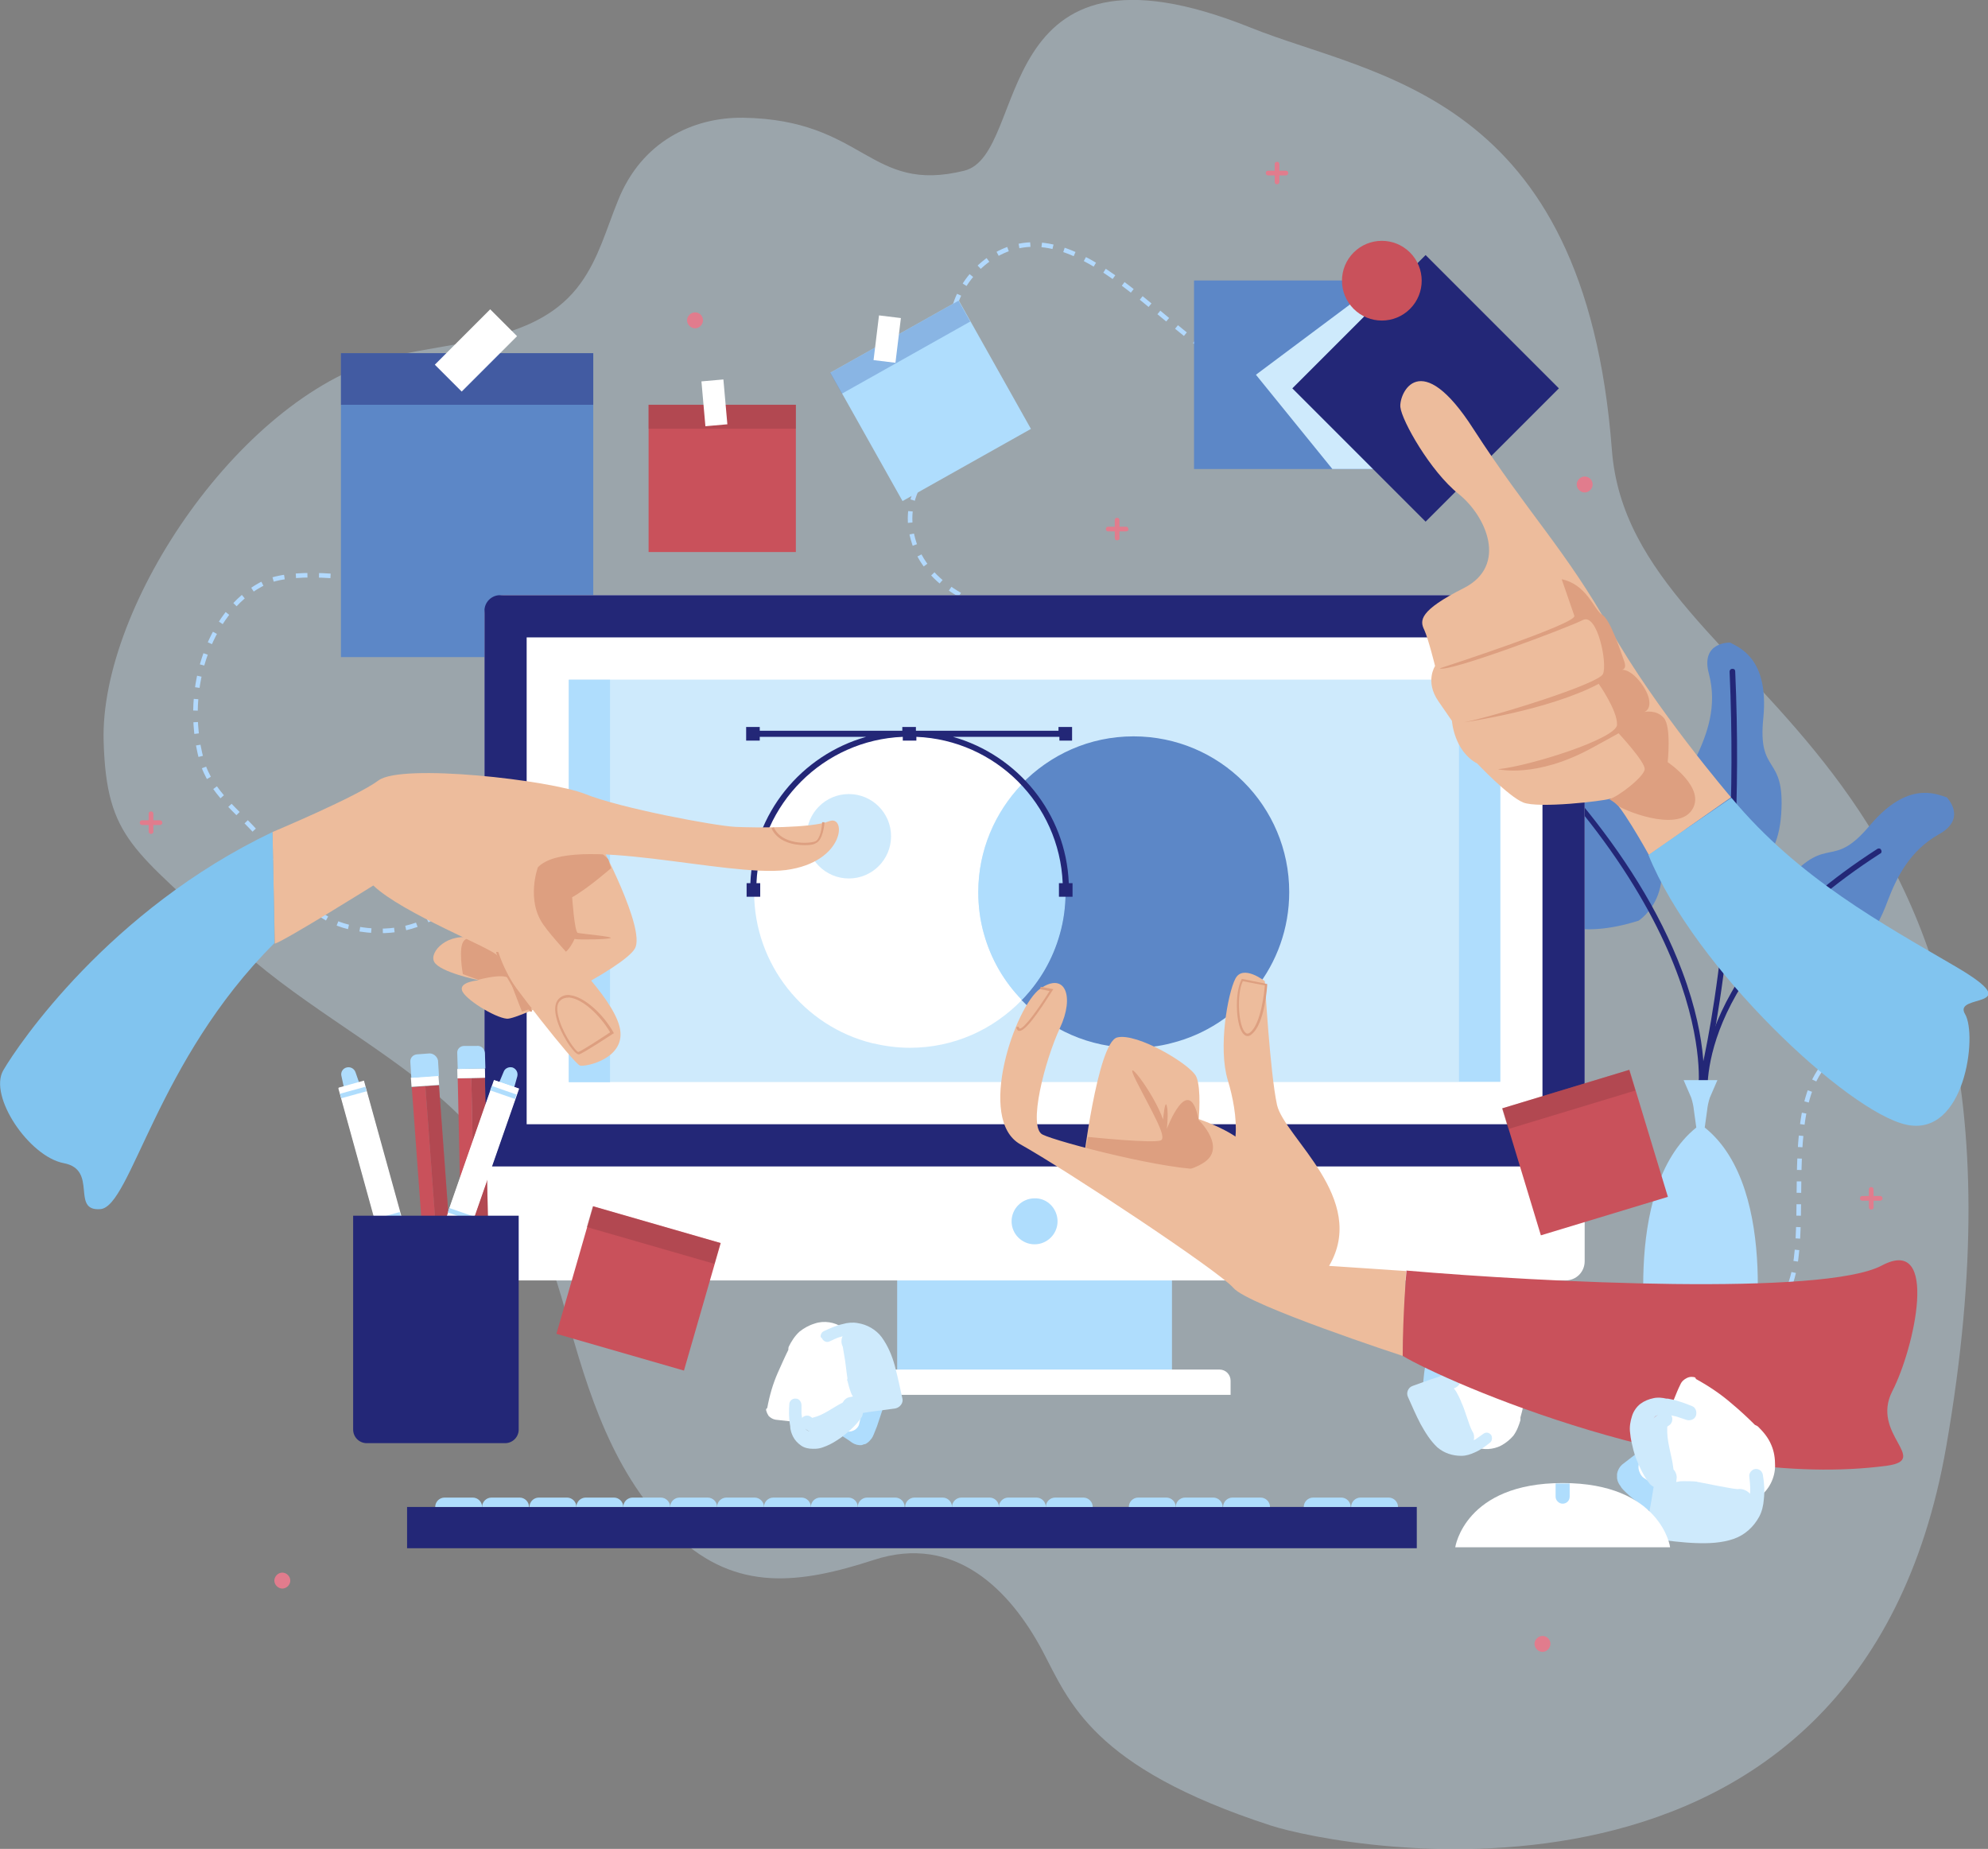 <?xml version="1.0" encoding="utf-8"?>
<!-- Generator: Adobe Illustrator 23.0.0, SVG Export Plug-In . SVG Version: 6.00 Build 0)  -->
<svg version="1.1" xmlns="http://www.w3.org/2000/svg" xmlns:xlink="http://www.w3.org/1999/xlink" x="0px" y="0px"
	 viewBox="0 0 423.9 394.2" style="enable-background:new 0 0 423.9 394.2;" xml:space="preserve">
<rect x="0" y="0" width="423.9" height="394.2" fill="#808080" stroke="none"/>
<style type="text/css">
	.st0{display:none;}
	.st1{display:inline;fill:#FFFFFF;}
	.st2{opacity:0.35;}
	.st3{fill:#CEEAFC;}
	.st4{fill:none;stroke:#B2D9FD;stroke-width:0.974;stroke-miterlimit:10;}
	.st5{fill:none;stroke:#B2D9FD;stroke-width:0.974;stroke-miterlimit:10;stroke-dasharray:2.464,2.464;}
	.st6{fill:none;stroke:#B2D9FD;stroke-width:0.974;stroke-miterlimit:10;stroke-dasharray:2.436;}
	.st7{fill:#E17C8D;}
	.st8{fill:#C9515B;}
	.st9{opacity:0.45;fill:#983F46;}
	.st10{fill:#5C87C7;}
	.st11{opacity:0.45;fill:#232777;}
	.st12{fill:#FFFFFF;}
	.st13{fill:#AFDDFD;}
	.st14{opacity:0.45;fill:#5C87C7;}
	.st15{fill:#232777;}
	.st16{fill:#EDBC9C;}
	.st17{fill:#DD9F80;}
	.st18{fill-rule:evenodd;clip-rule:evenodd;fill:#81C4EF;}
	.st19{fill-rule:evenodd;clip-rule:evenodd;fill:#C9515B;}
</style>
<g id="BACKGROUND" class="st0">
	<rect x="-32.3" y="-43.1" class="st1" width="500" height="500"/>
</g>
<g id="OBJECTS">
	<g>
		<g class="st2">
			<path class="st3" d="M205.6,36.4c-20.3,5-21.1-10.9-47.2-11.3c-10.7-0.1-21.6,5.1-26.6,17.6c-2.5,6.1-4.1,12.3-8,17.7
				C114.9,72.8,97.9,72.6,83.5,76c-31.7,7.5-62.3,53.1-61.4,82.1c0.6,21,6.7,23,26.8,42.1c13.7,13.1,30.6,21.6,44.8,33.7
				c15,12.9,22.2,28.5,27,46.1c4.6,16.6,10,34.7,23.6,47.5c12.8,12,26.3,10.2,42,5.1c17.4-5.7,29.2,6.6,36,19.4
				c5.7,10.8,10.5,24.8,48.6,37.2c15,4.9,125.4,26.4,144.1-80.8c26.6-153-67.2-158.4-71.3-212.5c-5.8-76.3-50.7-79.4-77-90
				C210.1-16.8,219.8,32.9,205.6,36.4z"/>
		</g>
		<g>
			<g>
				<path class="st4" d="M103.8,180.4c-0.1,0.4-0.2,0.8-0.3,1.2"/>
				<path class="st5" d="M102.7,183.9c-3.7,8.8-13.7,17.4-28.5,13.7c-10.7-2.7-13.4-12.9-19.1-19.6c-4.2-4.9-10.2-9-12.1-15.9
					c-4.3-15.9,2.3-32.8,13.7-38c6.3-2.8,21.7-1.2,29.6,1.7"/>
				<path class="st4" d="M87.5,126.3c0.4,0.2,0.8,0.3,1.1,0.5"/>
			</g>
		</g>
		<path class="st6" d="M218.6,130.7c-8.8-0.1-20.4-5.3-23.6-14.7c-3.6-10.7,4.1-16.2,5.8-20.2c4.1-9.9,4.1-15.3,2.4-25.6
			c-1.1-6.7,5.5-16.5,14.9-17.9c17.1-2.5,34.6,23.9,48.9,27.3c11.6,2.7,17.3,0.5,27.7,8.6"/>
		<path class="st7" d="M339.6,103.3c0,0.9-0.8,1.7-1.7,1.7c-0.9,0-1.7-0.8-1.7-1.7c0-0.9,0.8-1.7,1.7-1.7
			C338.8,101.6,339.6,102.3,339.6,103.3z"/>
		<path class="st7" d="M149.9,68.3c0,0.9-0.8,1.7-1.7,1.7c-0.9,0-1.7-0.8-1.7-1.7c0-0.9,0.8-1.7,1.7-1.7
			C149.2,66.6,149.9,67.4,149.9,68.3z"/>
		<path class="st7" d="M330.6,350.5c0,0.9-0.8,1.7-1.7,1.7c-0.9,0-1.7-0.8-1.7-1.7c0-0.9,0.8-1.7,1.7-1.7
			C329.8,348.8,330.6,349.5,330.6,350.5z"/>
		<path class="st7" d="M61.9,337c0,0.9-0.8,1.7-1.7,1.7c-0.9,0-1.7-0.8-1.7-1.7c0-0.9,0.8-1.7,1.7-1.7
			C61.1,335.3,61.9,336.1,61.9,337z"/>
		<g>
			<g>
				<path class="st7" d="M238.2,115.2c-0.3,0-0.5-0.2-0.5-0.5v-3.8c0-0.3,0.2-0.5,0.5-0.5c0.3,0,0.5,0.2,0.5,0.5v3.8
					C238.8,115,238.5,115.2,238.2,115.2z"/>
			</g>
			<g>
				<path class="st7" d="M240.1,113.3h-3.8c-0.3,0-0.5-0.2-0.5-0.5c0-0.3,0.2-0.5,0.5-0.5h3.8c0.3,0,0.5,0.2,0.5,0.5
					C240.7,113.1,240.4,113.3,240.1,113.3z"/>
			</g>
		</g>
		<g>
			<g>
				<path class="st7" d="M32.2,177.8c-0.3,0-0.5-0.2-0.5-0.5v-3.8c0-0.3,0.2-0.5,0.5-0.5c0.3,0,0.5,0.2,0.5,0.5v3.8
					C32.8,177.5,32.5,177.8,32.2,177.8z"/>
			</g>
			<g>
				<path class="st7" d="M34.1,175.9h-3.8c-0.3,0-0.5-0.2-0.5-0.5c0-0.3,0.2-0.5,0.5-0.5h3.8c0.3,0,0.5,0.2,0.5,0.5
					C34.7,175.6,34.4,175.9,34.1,175.9z"/>
			</g>
		</g>
		<g>
			<g>
				<path class="st7" d="M399,257.9c-0.3,0-0.5-0.2-0.5-0.5v-3.8c0-0.3,0.2-0.5,0.5-0.5c0.3,0,0.5,0.2,0.5,0.5v3.8
					C399.6,257.6,399.3,257.9,399,257.9z"/>
			</g>
			<g>
				<path class="st7" d="M400.9,256h-3.8c-0.3,0-0.5-0.2-0.5-0.5c0-0.3,0.2-0.5,0.5-0.5h3.8c0.3,0,0.5,0.2,0.5,0.5
					C401.5,255.7,401.2,256,400.9,256z"/>
			</g>
		</g>
		<g>
			<g>
				<path class="st7" d="M272.3,39.3c-0.3,0-0.5-0.2-0.5-0.5v-3.8c0-0.3,0.2-0.5,0.5-0.5c0.3,0,0.5,0.2,0.5,0.5v3.8
					C272.8,39,272.6,39.3,272.3,39.3z"/>
			</g>
			<g>
				<path class="st7" d="M274.2,37.4h-3.8c-0.3,0-0.5-0.2-0.5-0.5c0-0.3,0.2-0.5,0.5-0.5h3.8c0.3,0,0.5,0.2,0.5,0.5
					C274.7,37.1,274.5,37.4,274.2,37.4z"/>
			</g>
		</g>
		<path class="st6" d="M374.8,279.5c18.8-1.1-3.2-55,23.7-56.9"/>
		<g>
			<rect x="138.3" y="86.3" class="st8" width="31.4" height="31.4"/>
			<rect x="138.3" y="86.3" class="st9" width="31.4" height="5.1"/>
		</g>
		<g>
			<rect x="72.7" y="75.3" class="st10" width="53.8" height="64.8"/>
			<rect x="72.7" y="75.3" class="st11" width="53.8" height="11"/>
		</g>
		
			<rect x="97.4" y="66.4" transform="matrix(0.707 0.707 -0.707 0.707 82.608 -49.858)" class="st12" width="8.1" height="16.7"/>
		
			<rect x="150" y="81.1" transform="matrix(0.996 -8.814447e-02 8.814447e-02 0.996 -6.982 13.763)" class="st12" width="4.7" height="9.6"/>
		<g>
			
				<rect x="182.7" y="69.7" transform="matrix(0.872 -0.49 0.49 0.872 -16.408 108.197)" class="st13" width="31.4" height="31.4"/>
			
				<rect x="176.2" y="71.4" transform="matrix(0.872 -0.49 0.49 0.872 -11.625 103.573)" class="st14" width="31.4" height="5.1"/>
		</g>
		
			<rect x="186.8" y="67.4" transform="matrix(0.993 0.121 -0.121 0.993 10.092 -22.286)" class="st12" width="4.7" height="9.6"/>
		<g>
			<rect x="254.6" y="59.8" class="st10" width="40.2" height="40.2"/>
			<polygon class="st3" points="294.7,100 284.1,100 267.8,79.9 294.7,59.8 			"/>
			
				<rect x="283.9" y="62.7" transform="matrix(0.707 -0.707 0.707 0.707 30.516 239.19)" class="st15" width="40.2" height="40.2"/>
			
				<ellipse transform="matrix(0.707 -0.707 0.707 0.707 44.017 225.922)" class="st8" cx="294.7" cy="59.8" rx="8.5" ry="8.5"/>
		</g>
		<g>
			<path class="st10" d="M303.6,137.3c0,0-8,5.5,0.4,12.3c8.4,6.8,11.1,16.1,12.5,24.2c1.9,10.4,7.6,30.5,32.9,22.5
				c0,0,10.9-6.9,0.4-23.7c-10.5-16.8-13.5-5.4-23.2-21.9C316.9,134.1,307.1,136.9,303.6,137.3z"/>
			<path class="st15" d="M362.6,233.1C362.6,233.1,362.6,233.1,362.6,233.1c-0.4-0.1-0.6-0.3-0.5-0.6c0.1-0.4,5.1-38.2-52.8-87.7
				c-0.2-0.2-0.3-0.5-0.1-0.8c0.2-0.2,0.5-0.3,0.8-0.1c16.8,14.4,38.9,37,48.7,63.2c5.9,15.7,4.5,25.1,4.4,25.5
				C363.1,232.9,362.9,233.1,362.6,233.1z"/>
			<path class="st10" d="M415.1,170c0,0,4.5,4.5-1.7,7.9c-6.2,3.5-9,9.2-10.9,14.2c-2.4,6.5-8.4,18.9-23.8,10.8
				c0,0-6.3-5.7,2.5-15.4c8.7-9.7,9.4-1.9,17.5-11.5C406.8,166.4,412.8,169.3,415.1,170z"/>
			<path class="st15" d="M363.6,235.1c-0.3,0-0.5-0.2-0.6-0.5c0-0.3-3.8-27.2,37.3-53.6c0.3-0.2,0.7-0.1,0.8,0.2
				c0.2,0.3,0.1,0.7-0.2,0.8c-40.4,26-36.8,52.1-36.7,52.4C364.3,234.8,364,235.1,363.6,235.1C363.7,235.1,363.6,235.1,363.6,235.1z
				"/>
			<path class="st10" d="M368.9,137c0,0-6.4-0.2-4.5,6.7c1.8,6.9-0.4,12.8-2.7,17.7c-3,6.2-7.8,19.1,8.7,24.6c0,0,8.5,0.6,9.4-12.4
				s-5.1-8.1-3.8-20.6C377.2,140.4,370.9,138.1,368.9,137z"/>
			<path class="st15" d="M362.6,232.1c-0.1,0-0.1,0-0.2,0c-0.3-0.1-0.5-0.4-0.4-0.7c0.1-0.3,9.2-33.9,6.8-88.2
				c0-0.3,0.2-0.6,0.6-0.6c0.4,0,0.6,0.2,0.6,0.6c2.4,54.6-6.8,88.2-6.9,88.6C363.1,231.9,362.8,232.1,362.6,232.1z"/>
			<g>
				<path class="st13" d="M363.5,240.4l0.5-3.6c0.1-1,0.3-1.9,0.6-2.8l1.6-3.7h-3.6H359l1.6,3.7c0.3,0.9,0.5,1.8,0.6,2.8l0.5,3.6
					c-16.5,13.3-10.1,49.5-10.1,49.5c11.3,6.5,22,0,22,0S380,253.6,363.5,240.4z"/>
			</g>
		</g>
		<g>
			<g>
				<g>
					<rect x="86.8" y="321.3" class="st15" width="215.3" height="8.8"/>
					<g>
						<path class="st13" d="M102.8,321.3h-10l0,0c0-1.1,0.9-2,2-2h6C101.9,319.3,102.8,320.2,102.8,321.3L102.8,321.3z"/>
						<path class="st13" d="M112.8,321.3h-10l0,0c0-1.1,0.9-2,2-2h6C111.9,319.3,112.8,320.2,112.8,321.3L112.8,321.3z"/>
						<path class="st13" d="M122.9,321.3h-10l0,0c0-1.1,0.9-2,2-2h6C122,319.3,122.9,320.2,122.9,321.3L122.9,321.3z"/>
						<path class="st13" d="M132.9,321.3h-10l0,0c0-1.1,0.9-2,2-2h6C132,319.3,132.9,320.2,132.9,321.3L132.9,321.3z"/>
						<path class="st13" d="M142.9,321.3h-10l0,0c0-1.1,0.9-2,2-2h6C142,319.3,142.9,320.2,142.9,321.3L142.9,321.3z"/>
						<path class="st13" d="M152.9,321.3h-10l0,0c0-1.1,0.9-2,2-2h6C152,319.3,152.9,320.2,152.9,321.3L152.9,321.3z"/>
						<path class="st13" d="M162.9,321.3h-10l0,0c0-1.1,0.9-2,2-2h6C162,319.3,162.9,320.2,162.9,321.3L162.9,321.3z"/>
						<path class="st13" d="M172.9,321.3h-10l0,0c0-1.1,0.9-2,2-2h6C172,319.3,172.9,320.2,172.9,321.3L172.9,321.3z"/>
						<path class="st13" d="M182.9,321.3h-10l0,0c0-1.1,0.9-2,2-2h6C182,319.3,182.9,320.2,182.9,321.3L182.9,321.3z"/>
						<path class="st13" d="M192.9,321.3h-10l0,0c0-1.1,0.9-2,2-2h6C192,319.3,192.9,320.2,192.9,321.3L192.9,321.3z"/>
						<path class="st13" d="M203,321.3h-10l0,0c0-1.1,0.9-2,2-2h6C202.1,319.3,203,320.2,203,321.3L203,321.3z"/>
						<path class="st13" d="M213,321.3h-10l0,0c0-1.1,0.9-2,2-2h6C212.1,319.3,213,320.2,213,321.3L213,321.3z"/>
						<path class="st13" d="M223,321.3h-10l0,0c0-1.1,0.9-2,2-2h6C222.1,319.3,223,320.2,223,321.3L223,321.3z"/>
						<path class="st13" d="M233,321.3h-10l0,0c0-1.1,0.9-2,2-2h6C232.1,319.3,233,320.2,233,321.3L233,321.3z"/>
						<path class="st13" d="M250.7,321.3h-10l0,0c0-1.1,0.9-2,2-2h6C249.8,319.3,250.7,320.2,250.7,321.3L250.7,321.3z"/>
						<path class="st13" d="M260.7,321.3h-10l0,0c0-1.1,0.9-2,2-2h6C259.8,319.3,260.7,320.2,260.7,321.3L260.7,321.3z"/>
						<path class="st13" d="M270.8,321.3h-10l0,0c0-1.1,0.9-2,2-2h6C269.9,319.3,270.8,320.2,270.8,321.3L270.8,321.3z"/>
						<path class="st13" d="M288,321.3h-10l0,0c0-1.1,0.9-2,2-2h6C287.1,319.3,288,320.2,288,321.3L288,321.3z"/>
						<path class="st13" d="M298.1,321.3h-10l0,0c0-1.1,0.9-2,2-2h6C297.2,319.3,298.1,320.2,298.1,321.3L298.1,321.3z"/>
					</g>
				</g>
			</g>
		</g>
		<g>
			<rect x="191.3" y="248.6" class="st13" width="58.6" height="48.6"/>
			<path class="st12" d="M262.4,297.4h-83.6v-3c0-1.4,1.1-2.4,2.4-2.4H260c1.4,0,2.4,1.1,2.4,2.4V297.4z"/>
			<path class="st12" d="M107.4,273h226.4c2.3,0,4.1-1.8,4.1-4.1V131c0-2.3-1.8-4.1-4.1-4.1H107.4c-2.3,0-4.1,1.8-4.1,4.1v137.9
				C103.3,271.1,105.1,273,107.4,273z"/>
			<path class="st15" d="M334.6,126.9H106.6c-1.8,0-3.3,1.5-3.3,3.3v118.5h234.6V130.1C337.9,128.3,336.4,126.9,334.6,126.9z"/>
			<rect x="112.3" y="135.9" class="st12" width="216.6" height="103.8"/>
			<rect x="121.3" y="144.9" class="st3" width="198.6" height="85.8"/>
			<path class="st13" d="M225.5,260.4c0,2.7-2.2,4.9-4.9,4.9c-2.7,0-4.9-2.2-4.9-4.9s2.2-4.9,4.9-4.9
				C223.3,255.4,225.5,257.7,225.5,260.4z"/>
			<rect x="311.1" y="144.8" class="st13" width="8.8" height="85.8"/>
			
				<rect x="121.3" y="144.8" transform="matrix(-1 -1.224647e-16 1.224647e-16 -1 251.38 375.53)" class="st13" width="8.8" height="85.8"/>
		</g>
		<g>
			<path class="st12" d="M208.6,190.2c0-8.9,3.5-17,9.3-23c-6-6.3-14.5-10.2-23.9-10.2c-18.3,0-33.2,14.8-33.2,33.2
				c0,15.5,10.7,28.6,25.1,32.2c2.6,0.6,5.3,1,8.1,1c9.4,0,17.8-3.9,23.9-10.2c-3.8-3.9-6.6-8.7-8.1-14.1
				C209,196.3,208.6,193.3,208.6,190.2z"/>
			<path class="st10" d="M241.7,157c-9.4,0-17.8,3.9-23.9,10.2c5.7,6,9.3,14.1,9.3,23c0,3.1-0.4,6.1-1.2,8.9
				c-1.5,5.4-4.3,10.2-8.1,14.1c6,6.3,14.5,10.2,23.9,10.2c2.8,0,5.5-0.3,8.1-1c14.4-3.6,25.1-16.6,25.1-32.2
				C274.9,171.9,260.1,157,241.7,157z"/>
			<path class="st13" d="M217.9,167.2c-5.7,6-9.3,14.1-9.3,23c0,3.1,0.4,6.1,1.2,8.9c1.5,5.4,4.3,10.2,8.1,14.1
				c3.8-3.9,6.6-8.7,8.1-14.1c0.8-2.8,1.2-5.8,1.2-8.9C227.1,181.3,223.6,173.2,217.9,167.2z"/>
		</g>
		<g>
			<path class="st15" d="M228.6,157.9v-2.9h-2.9v0.8h-30.4v-0.8h-2.9v0.8h-30.4v-0.8h-2.9v2.9h2.9v-0.8h22.7
				c-13.8,3.9-24.1,16.3-24.7,31.2h-0.8v2.9h2.9v-2.9h-0.8c0.7-16.9,14.3-30.5,31.2-31.2v0.8h2.9v-0.8c16.9,0.7,30.5,14.3,31.2,31.2
				h-0.8v2.9h2.9v-2.9h-0.8c-0.6-14.9-10.9-27.3-24.7-31.2h22.7v0.8H228.6z"/>
		</g>
		<circle class="st3" cx="181" cy="178.3" r="9"/>
		<g>
			<path class="st13" d="M319.6,292.1c-1.9-0.8-3.8-1.7-5.6-2.5c-0.9-0.4-1.9-0.8-2.8-1.2c-1-0.4-2.1-0.8-3.1-1.3
				c-0.6-0.3-1.3-0.3-2,0c-0.2,0.1-0.4,0.2-0.6,0.3c-0.4,0.3-0.6,0.6-0.8,1c-0.2,0.4-0.4,0.9-0.5,1.4c-0.1,0.5-0.2,1-0.3,1.5
				c-0.2,1-0.3,2.1-0.4,3.1c-0.1,1.1-0.1,2.1-0.1,3.2c0,1.1,0.3,2.3,1.2,2.9c0.7,0.4,1.4,0.7,2.2,0.6c0.3-0.1,0.5-0.1,0.8-0.2
				c0.5-0.2,0.9-0.5,1.3-1c0,0,0,0,0,0c0.3-0.4,0.5-0.9,0.6-1.4c0.1-0.4,0-0.7,0-1.1c0-0.1,0-0.2,0-0.3c0-0.5,0-0.9,0-1.3
				c0-1.1,0-2.1,0-3.2c0-0.2,0-0.4,0-0.6c0.6,0.1,1.3,0.2,1.9,0.4c2.4,0.7,4.6,1.8,6.9,2.7c0.8,0.3,1.7,0,2.1-0.8
				c0.2-0.4,0.2-0.8,0-1.2C320.3,292.6,320,292.3,319.6,292.1L319.6,292.1L319.6,292.1z"/>
			<path class="st12" d="M325.8,289.9c-0.1-0.3-0.4-0.6-0.7-0.9c-0.4-0.3-0.9-0.5-1.4-0.4c-0.8,0.1-1.6,0.2-2.4,0.2
				c-0.9,0.1-1.9,0.2-2.8,0.3c-1.8,0.2-3.4,0.2-4.9,0.2c-1.3,0-2.3-0.1-3.3-0.3c-0.6-0.1-1.2,0.1-1.7,0.4c-0.4,0.3-0.8,0.9-0.9,1.4
				c0,0.7,0,1.3-0.1,2l0,0.7c-0.1,2.5-0.2,5-0.8,7.4c-0.1,0.4,0,0.8,0.1,1.2c0.1,0.2,0.2,0.4,0.3,0.6c0.5,0.7,1.3,1,2.2,1
				c0.6,0,1.3-0.1,2.1-0.3c-0.1,0.5,0,1,0.1,1.4c0.1,0.4,0.2,0.7,0.3,1c0.1,0.3,0.3,0.6,0.5,0.9c0.6,0.9,1.5,1.5,2.2,1.8
				c1.6,0.7,3.8,0.6,5.5-0.3c1.1-0.6,1.9-1.3,2.6-2.1c0.8-1.1,1.2-2.3,1.5-3.3c0-0.2,0-0.4,0-0.6c0.4-1.4,0.8-3.1,1.1-4.9
				c0.4-2.3,0.6-4.5,0.6-7C325.9,290.2,325.9,290.1,325.8,289.9L325.8,289.9L325.8,289.9z"/>
			<path class="st3" d="M317.9,305.9c-0.4-0.5-1.1-0.6-1.6-0.2c-0.6,0.4-1.1,0.8-1.7,1.2c-0.6,0.3-1.3,0.6-1.9,0.8
				c-0.4,0.1-0.8,0.1-1.3,0.2c-0.3,0-0.7-0.1-1-0.1c-0.3-0.1-0.6-0.2-0.8-0.4c-0.5-0.3-1-0.7-1.4-1.1c-0.7-0.8-1.3-1.6-1.9-2.5
				c-1-1.7-1.7-3.6-2.3-5.4c0.1,0,0.1,0,0.2-0.1c0.7-0.2,1.3-0.5,2-0.7c1.4-0.5,2.8-1.1,4.1-1.7c0.4-0.2,0.8-0.5,0.9-0.9
				c0.2-0.4,0.2-0.9,0-1.3c-0.4-0.9-1.4-1.3-2.2-1c-1.3,0.5-2.6,1-3.9,1.4c-1.3,0.5-2.6,0.9-3.9,1.4c-0.9,0.3-1.4,1.4-1,2.3
				c0.9,2,1.7,3.9,2.7,5.8c1,1.8,2.1,3.6,3.6,5c1.4,1.2,3.2,1.8,5.1,1.8c1,0,1.9-0.3,2.8-0.7c1.2-0.5,2.3-1.3,3.3-2.1
				c0.4-0.3,0.5-0.8,0.4-1.3C318,306,318,306,317.9,305.9L317.9,305.9L317.9,305.9z M306.3,303.6c0,0-0.1-0.1-0.1-0.1
				C306.3,303.5,306.3,303.5,306.3,303.6L306.3,303.6L306.3,303.6z"/>
			<path class="st3" d="M311.5,298.7c-0.3-0.7-0.6-1.3-1-2c-0.3-0.5-0.8-1-1.3-1.4c-0.3-0.2-0.6-0.4-0.9-0.5c-0.7-0.2-1-0.3-1.7-0.2
				c-0.4,0-0.8,0.2-1.1,0.3c-0.4,0.1-0.7,0.3-1,0.6c-1.2,1-1.6,2.5-1.5,4c0.1,0.6,0.3,1.3,0.5,1.9c0.2,0.5,0.4,1,0.6,1.5
				c0.5,1.1,1.2,2.1,1.8,3.2c0.2,0.3,0.5,0.7,0.7,1c0.2,0.3,0.5,0.7,0.9,0.9c0.3,0.2,0.6,0.4,1,0.4c0.4,0.1,0.9,0,1.3-0.2
				c0.4,0.5,0.9,0.8,1.6,0.9c0.7,0.1,1.4-0.1,1.9-0.5c1-0.8,1.4-2.4,0.6-3.5c-0.4-0.8-0.7-1.7-1-2.6c-0.4-1.1-0.7-2.2-1.2-3.3
				C311.6,299,311.5,298.8,311.5,298.7L311.5,298.7L311.5,298.7z"/>
			<path class="st3" d="M319.7,286c-0.5-0.6-1.1-1.1-1.8-1.4c-0.7-0.3-1.6-0.4-2.3-0.2c-0.4,0.1-0.8,0.2-1.2,0.4
				c-0.5,0.2-0.9,0.5-1.3,0.7c-0.8,0.5-1.5,1.2-2.1,1.8c-0.7,0.7-1.3,1.4-1.8,2.1c-0.6,0.9-1.2,1.8-1.6,2.8
				c-0.3,0.6-0.1,1.4,0.5,1.8c0.7,0.5,1.7,0.4,2.2-0.3c1.2-1.4,2.2-3,3.5-4.3c0.6-0.6,1.2-1.1,1.9-1.5c0.3-0.1,0.6-0.3,0.9-0.4
				c0.2,0,0.4-0.1,0.6-0.1c0.1,0,0.1,0,0.2,0c0.1,0,0.1,0.1,0.2,0.1c0.1,0.1,0.2,0.2,0.3,0.3c0.2,0.2,0.4,0.5,0.5,0.7
				c0.3,0.6,0.5,1.3,0.7,1.9c0.1,0.5,0.2,1.1,0.3,1.6c0.1,0.7,0.7,1.1,1.3,1.1c0.6-0.1,1.2-0.7,1.1-1.3c-0.2-1.2-0.4-2.4-0.8-3.6
				c-0.1-0.2-0.1-0.4-0.2-0.6C320.5,287.2,320.1,286.5,319.7,286L319.7,286L319.7,286z"/>
			<path class="st3" d="M318.1,288.2c-0.5-0.2-1-0.4-1.5-0.6c-0.3-0.1-0.6-0.2-0.9-0.2c-0.2,0-0.4,0.1-0.6,0.1
				c-0.4,0.1-0.7,0.2-1.1,0.4c-0.1,0-0.2,0.1-0.3,0.2c0,0,0,0,0,0c0,0,0,0,0,0c-0.1,0.1-0.2,0.2-0.3,0.3c-0.1,0.1-0.1,0.2-0.2,0.3
				c-0.4,0.3-0.7,0.7-1.1,1c-0.8,0.8-1.5,1.6-2.2,2.4c0,0-0.1,0.1-0.1,0.1c-0.3,0.3-0.5,0.5-0.5,0.9c-0.1,0.4,0,0.8,0.3,1.1
				c0.5,0.6,1.4,0.7,2,0.3c1.5-1.2,2.8-2.7,4.5-3.7c0.3-0.1,0.5-0.3,0.8-0.4c0.1,0,0.2,0.1,0.3,0.1c0.6,0.3,1.4,0,1.7-0.7
				c0.1-0.3,0.1-0.7,0-1C318.7,288.6,318.4,288.3,318.1,288.2L318.1,288.2L318.1,288.2z M309.9,292.2c-0.1,0.1-0.1,0.1-0.2,0.2
				C309.8,292.3,309.8,292.3,309.9,292.2L309.9,292.2L309.9,292.2z"/>
		</g>
		<g>
			<g>
				<g>
					<g>
						<path class="st13" d="M77.5,233.5l-3.6,1l-1.1-5.1c-0.2-0.8,0.3-1.6,1.1-1.8l0,0c0.8-0.2,1.6,0.2,1.9,1L77.5,233.5z"/>
					</g>
					<path class="st15" d="M93.4,300.3c0.5,1.8,1.1,3.2,1.4,3.1c0.3-0.1,0.1-1.6-0.4-3.4L93.4,300.3z"/>
					<path class="st12" d="M95.6,292.5c-1.6-3.6-2.9-7.3-3.9-11.1l-14.1-51l-5.4,1.5l14.1,51c1,3.8,1.8,7.6,2.3,11.5l0.1,1.2
						c0,0.2,0.1,0.4,0.2,0.5l4.5,5.7c0.3,0.3,0.7,0.5,1.1,0.3l0,0c0.4-0.1,0.7-0.4,0.7-0.8l0.9-7.2c0-0.2,0-0.4-0.1-0.5L95.6,292.5z
						"/>
					
						<rect x="76" y="230.7" transform="matrix(0.964 -0.266 0.266 0.964 -62.491 29.843)" class="st12" width="5.6" height="29.4"/>
					<g>
						<polygon class="st3" points="90,297.4 96,295.8 96.1,294.7 89.3,296.6 						"/>
					</g>
					<g>
						
							<rect x="87.1" y="272.5" transform="matrix(0.964 -0.266 0.266 0.964 -71.104 33.531)" class="st13" width="2" height="12.8"/>
					</g>
					
						<rect x="87.9" y="278.7" transform="matrix(0.964 -0.266 0.266 0.964 -71.884 33.864)" class="st3" width="2" height="6.5"/>
					<g>
						
							<rect x="79.9" y="259.1" transform="matrix(0.964 -0.266 0.266 0.964 -66.13 31.4)" class="st13" width="5.6" height="1"/>
					</g>
					<g>
						
							<rect x="72.6" y="232.4" transform="matrix(0.964 -0.266 0.266 0.964 -59.306 28.476)" class="st13" width="5.6" height="1"/>
					</g>
				</g>
			</g>
			<g>
				<g>
					<polygon class="st8" points="90.7,231.6 95.3,294.3 98,291.7 93.6,231.4 					"/>
					<polygon class="st9" points="90.7,231.6 95.3,294.3 98,291.7 93.6,231.4 					"/>
					<polygon class="st8" points="87.8,231.8 92.2,292.1 95.3,293.9 90.7,231.6 					"/>
					<path class="st12" d="M96.4,292.6c0,0-0.6-0.8-1.3-0.7c-0.8,0.1-1.2,0.9-1.2,0.9c-0.9-1-1.8-0.7-1.8-0.7l2.2,5.9l2.3-0.2
						l1.3-6.2C98,291.7,97.1,291.6,96.4,292.6z"/>
					<path class="st15" d="M95.5,297.9c-0.4,0-0.8,0.1-1.1,0.2l1.1,3c0,0.1,0.1,0.2,0.2,0.2l0,0c0.1,0,0.2-0.1,0.2-0.2l0.7-3.1
						C96.3,297.8,95.9,297.8,95.5,297.9z"/>
					
						<rect x="87.7" y="229.6" transform="matrix(0.997 -7.305706e-02 7.305706e-02 0.997 -16.604 7.236)" class="st12" width="5.9" height="2"/>
					<path class="st13" d="M91.6,224.6l-2.7,0.2c-0.9,0.1-1.5,0.8-1.4,1.7l0.2,3.3l5.9-0.4l-0.2-3.3
						C93.2,225.2,92.4,224.6,91.6,224.6z"/>
				</g>
			</g>
			<g>
				<g>
					<polygon class="st8" points="100.5,229.9 101.8,292.7 104.7,290.3 103.4,229.8 					"/>
					<polygon class="st9" points="100.5,229.9 101.8,292.7 104.7,290.3 103.4,229.8 					"/>
					<polygon class="st8" points="97.6,229.9 98.9,290.4 101.8,292.3 100.5,229.9 					"/>
					<path class="st12" d="M103.1,291.1c0,0-0.5-0.8-1.3-0.8c-0.8,0-1.2,0.9-1.2,0.9c-0.8-1-1.7-0.8-1.7-0.8l1.9,6l2.3,0l1.7-6.1
						C104.7,290.3,103.8,290.1,103.1,291.1z"/>
					<path class="st15" d="M101.9,296.3c-0.4,0-0.8,0.1-1.1,0.1l1,3.1c0,0.1,0.1,0.2,0.2,0.2l0,0c0.1,0,0.2-0.1,0.2-0.2l0.8-3.1
						C102.7,296.3,102.3,296.3,101.9,296.3z"/>
					
						<rect x="97.5" y="227.8" transform="matrix(1 -2.138144e-02 2.138144e-02 1 -4.87 2.201)" class="st12" width="5.9" height="2"/>
					<path class="st13" d="M101.7,223L99,223c-0.9,0-1.6,0.7-1.5,1.6l0.1,3.3l5.9-0.1l-0.1-3.3C103.3,223.6,102.6,222.9,101.7,223z"
						/>
				</g>
			</g>
			<g>
				<g>
					<g>
						<path class="st13" d="M108.9,234.5l-3.5-1.2l2-4.8c0.3-0.8,1.2-1.1,1.9-0.9l0,0c0.8,0.3,1.2,1.1,1,1.9L108.9,234.5z"/>
					</g>
					<path class="st15" d="M84,298.5c-0.6,1.8-0.9,3.3-0.6,3.4c0.3,0.1,1-1.2,1.6-3L84,298.5z"/>
					<path class="st12" d="M90.3,293.3c0.7-3.9,1.8-7.6,3-11.3l17.4-49.9l-5.3-1.8L88,280.1c-1.3,3.7-2.8,7.3-4.7,10.8l-0.6,1.1
						c-0.1,0.2-0.1,0.3-0.1,0.5l0.5,7.2c0,0.4,0.3,0.8,0.7,0.9l0,0c0.4,0.1,0.8,0,1.1-0.3l4.9-5.4c0.1-0.1,0.2-0.3,0.2-0.5
						L90.3,293.3z"/>
					
						<rect x="88.5" y="242.2" transform="matrix(0.329 -0.944 0.944 0.329 -162.11 261.901)" class="st12" width="29.4" height="5.6"/>
					<g>
						<polygon class="st3" points="82.8,294.2 88.7,296.2 89.4,295.4 82.7,293.1 						"/>
					</g>
					<g>
						
							<rect x="85.4" y="276.9" transform="matrix(0.329 -0.944 0.944 0.329 -200.851 273.156)" class="st13" width="12.8" height="2"/>
					</g>
					
						<rect x="87.5" y="279.9" transform="matrix(0.329 -0.944 0.944 0.329 -204.362 274.175)" class="st3" width="6.5" height="2"/>
					<g>
						
							<rect x="97.9" y="256.1" transform="matrix(0.329 -0.944 0.944 0.329 -178.499 266.66)" class="st13" width="1" height="5.6"/>
					</g>
					<g>
						
							<rect x="106.9" y="230" transform="matrix(0.329 -0.944 0.944 0.329 -147.765 257.717)" class="st13" width="1" height="5.6"/>
					</g>
				</g>
			</g>
			<path class="st15" d="M107.7,307.7H78.2c-1.6,0-2.9-1.3-2.9-2.9v-45.6h35.3v45.6C110.6,306.4,109.3,307.7,107.7,307.7z"/>
		</g>
		<g id="XMLID_162_">
			<path id="XMLID_87_" class="st16" d="M369.1,170c0,0-16.2-18.9-25.7-35.8c-9.5-16.9-17.7-24.9-29.2-42.7
				c-11.4-17.8-15.9-7.6-15.6-4.7c0.3,2.9,6.4,13.7,12.4,18.5c5.9,4.7,10.6,15.3,1.1,20.1c-9.5,4.8-9.4,6.9-8.4,8.9
				c0.9,2,2.3,7.7,2.3,7.7s-2.2,3.3,0.7,7.5s2.9,4.2,2.9,4.2s0.4,6.4,5.4,9.1c0,0,6.6,7,9.8,8.3s17.1-0.3,18.5-0.8
				c1.4-0.5,8.3,12,8.3,12L369.1,170z"/>
			<path id="XMLID_86_" class="st17" d="M333,123.5c0,0,2.1,6.1,2.7,7.8c0.6,1.7-28.7,11.2-28.7,11.2c1.6,1,27.4-8.7,30.5-10.3
				c3.1-1.6,5.3,9.3,4.3,11.5c-0.9,2.1-23,9-29.6,10.3c0,0,17.9-2.5,28.7-8.2c0,0,4,5.7,3.9,8.7c0,3-18.9,8.9-25.4,9.5
				c0,0,8,2,19.8-4.4c11.8-6.4,5.8-3.4,5.8-3.4s5.8,6.2,5.7,7.8c-0.1,1.6-5.8,6-7.6,6.4c0,0,0.9,0.4,1.8,1.3
				c0.9,0.9,12.5,5.8,15.8,1.1c3.3-4.7-5.1-10.3-5.1-10.3s0.8-7.5-0.8-9.4c-1.6-1.9-4.2-1.3-4.2-1.3s1.5-0.4,1-2.8
				c-0.5-2.4-3.5-6.3-5.8-6.2c0,0,1.2,0,0.5-1.9c-0.7-1.9-3-9.1-4.8-9.9C339.9,129.9,338.3,124.6,333,123.5z"/>
		</g>
		<g id="XMLID_298_">
			<path id="XMLID_39_" class="st16" d="M230.8,249.2c0,0,3.2-26.9,7.4-28c4.2-1.1,15.8,5.8,16.9,8.4c1.1,2.6,0.5,9,0.5,9
				s11.1,3.7,11.1,7.9c0,4.2-6.9,9-6.9,9L230.8,249.2z"/>
			<path id="XMLID_38_" class="st17" d="M232,242.4c0,0,14.3,1.5,15.6,0.7c1.2-0.8-2-6.1-5.3-12.6c-3.3-6.5,3.7,2.4,5.7,8.2
				c0,0,0.4-4.5,0.8-2.9c0.4,1.6,0,4.9,0,4.9s4.7-12.5,6.8-1.9c0,0,6.2,6,0.9,9.2c-1.9,1.2-10.2,5.3-25.3-1.6L232,242.4z"/>
			<path id="XMLID_37_" class="st16" d="M299.1,289.1c0,0-33-10.8-36.1-14.5c-3.2-3.7-35.9-25.3-45.4-30.6
				c-9.5-5.3-1.1-29.5,4.2-33.2c5.3-3.7,7.4,1.6,4.2,8.4c-3.2,6.9-6.9,21.1-3.7,22.7c3.2,1.6,27.4,7.9,35.3,7.4
				c7.9-0.5,6.3-12.1,4.2-19c-2.1-6.9,0-18.5,1.6-21.6c1.6-3.2,6.3,0.5,6.3,0.5s1.1,19.5,2.6,26.4c1.6,6.9,19.5,20,11.1,34.3
				l16.4,1.1L299.1,289.1z"/>
			<path class="st17" d="M217.4,219.8c0,0-0.1,0-0.1,0c-0.2,0-0.5-0.2-0.6-0.8l0.5-0.1c0,0.1,0.1,0.3,0.2,0.4c0.9,0.2,4.2-4.5,6.4-8
				l-2-0.4l0.1-0.5l2.7,0.5l-0.2,0.3C223.4,212.7,219.1,219.8,217.4,219.8z"/>
			<path class="st17" d="M266,220.9c-0.2,0-0.5-0.1-0.7-0.3c-1.8-1.4-2.1-8.8-0.6-11.7l0.1-0.2l5.4,1.1l0,0.2
				c0,0.3-0.5,8.3-3.3,10.5C266.6,220.8,266.3,220.9,266,220.9z M265,209.2c-1.4,3-0.9,9.8,0.6,11c0.2,0.2,0.5,0.3,1-0.1
				c2.3-1.9,3-8.7,3.1-10L265,209.2z"/>
		</g>
		<g id="XMLID_236_">
			<path id="XMLID_44_" class="st16" d="M127.7,179.3c0,0,10,18.7,7.7,22.9c-2.3,4.2-24.7,15.2-27.3,15c-2.6-0.2-9.2-4.3-9.6-6.1
				c-0.5-1.8,3.6-2.1,3.6-2.1s-8.3-1.7-9.5-3.9c-1.2-2.1,2.9-6.5,8.6-5l8.2-17.9L127.7,179.3z"/>
			<path id="XMLID_43_" class="st17" d="M129.7,183.2l0.6,1.9c0,0-4.9,4.3-8.3,6.2c0,0,0.5,7.4,1.2,7.6c0.8,0.2,7.7,0.8,7,1.1
				c-0.7,0.3-6.7,0.4-7.7,0.2c0,0-2.1,5.3-5.5,3.1c-3.4-2.3-5.3,6-5.3,6l2.3,5.5l-2.7,0.9c0,0-2-5.1-2.6-6.8c-0.6-1.7-6.7,0-6.7,0
				l-3.3-1.2c0,0-1.1-5.9,0.3-7.2c1.4-1.3,9.1-4.8,9.1-4.8s-1-8.8-0.4-9.9c0.7-1,8.9-8.7,10.5-9.5
				C120.1,175.7,127.3,180.7,129.7,183.2z"/>
			<path id="XMLID_42_" class="st16" d="M58.1,177.4c0,0,17.9-7.5,22.6-11c4.9-3.7,36.6-0.1,44.1,2.9c7.4,3,27.7,6.8,32,7
				c4.3,0.2,16.2,0.3,20-1.2c3.7-1.5,3.5,8.7-9.2,10.4c-12.7,1.6-45.7-7.9-52.9-0.6c0,0-2.6,7,1.2,12.3c3.7,5.3,14.5,15,16.2,21.7
				c1.7,6.7-7.1,8.6-8.4,8.3c-1.3-0.3-15.6-18.8-16.1-20.1c-0.5-1.2-0.5-1.7-1.5-3.3c-1-1.6-20.2-9-26.5-15c0,0-18.9,11.8-21,12.4
				L58.1,177.4z"/>
			<g id="XMLID_251_">
				<path id="XMLID_58_" class="st17" d="M113,215.6c-3-3.8-5.7-7.9-7.2-12.5c-0.1-0.2,0.5-0.2,0.5,0c1.5,4.6,4.2,8.6,7.1,12.3
					C113.6,215.7,113.1,215.8,113,215.6L113,215.6z"/>
			</g>
			<path class="st17" d="M171.6,180.2c-2.4,0-5.8-0.7-7.1-3.6l0.5-0.2c1.7,3.8,7.5,3.5,8.8,3c1.1-0.4,1.5-3.1,1.5-4.1l0.5,0
				c0,0.4-0.3,3.9-1.9,4.5C173.5,180.1,172.6,180.2,171.6,180.2z"/>
			<path class="st17" d="M123.4,224.8c-0.7,0-2-1.9-2.5-2.7c-1.9-3.1-3.5-7.3-1.8-9.1c0.7-0.7,1.6-1,2.6-0.8
				c2.8,0.4,6.7,3.7,9.1,7.9l0.1,0.2l-0.2,0.1c-0.3,0.2-6.2,4.1-7.2,4.4C123.4,224.8,123.4,224.8,123.4,224.8z M121.2,212.7
				c-0.7,0-1.3,0.2-1.8,0.7c-1,1-0.5,3,0,4.5c1.1,3.2,3.4,6.3,3.9,6.4c0.7-0.2,5-3,6.8-4.2c-2.3-3.9-6-7.1-8.6-7.4
				C121.5,212.7,121.3,212.7,121.2,212.7z"/>
		</g>
		<path class="st18" d="M351.5,182.3c9.8,24.2,42.5,54.8,55,57.5c12.5,2.7,15.2-19.1,12.5-23.6s13.8-0.8-1.8-10
			c-15.7-9.2-33.7-18.9-48-36.1C353.7,180.7,351.5,182.3,351.5,182.3z"/>
		<path class="st18" d="M58.1,177.4C23.3,194,3.9,222.7,0.7,228.2s5.5,18.4,12.9,19.8c7.4,1.4,1.4,10.3,7.8,9.8
			c6.5-0.5,12-31.7,37.1-56.7C58.5,195,58.1,177.4,58.1,177.4z"/>
		<path class="st19" d="M299.9,270.9c29.1,2.5,89.1,5.5,101.4-1.1c12.3-6.5,6.9,17.7,2.2,26.8c-4.7,9.2,8.1,14.6-1.1,15.9
			c-40.8,5.5-93.9-17.8-103.3-23.4C299.1,280.3,299.9,270.9,299.9,270.9z"/>
		<g>
			<path class="st13" d="M359.6,302.2c-2.2,1.7-4.4,3.2-6.7,4.8c-1.1,0.8-2.2,1.6-3.3,2.4c-1.2,0.9-2.3,1.8-3.5,2.7
				c-0.7,0.5-1.2,1.4-1.3,2.2c0,0.3,0,0.6,0,0.9c0.1,0.6,0.3,1.1,0.7,1.6c0.3,0.6,0.8,1,1.3,1.5c0.5,0.5,1,0.9,1.5,1.3
				c1.1,0.9,2.2,1.7,3.3,2.5c1.2,0.8,2.4,1.5,3.6,2.2c1.2,0.7,2.8,1.2,4.2,0.5c1-0.5,1.7-1.1,2.2-2.1c0.1-0.3,0.2-0.7,0.3-1
				c0.1-0.7,0-1.4-0.3-2.1c0,0,0,0,0,0c-0.3-0.7-0.7-1.2-1.2-1.6c-0.4-0.3-0.8-0.5-1.3-0.7c-0.1-0.1-0.2-0.1-0.3-0.2
				c-0.5-0.3-1-0.6-1.6-0.9c-1.2-0.7-2.5-1.4-3.7-2.1c-0.2-0.1-0.5-0.3-0.7-0.5c0.5-0.7,1.1-1.3,1.7-1.9c2.4-2.2,5.1-4.1,7.7-6.2
				c0.9-0.7,1.1-2,0.4-3c-0.3-0.5-0.9-0.7-1.4-0.8C360.6,301.7,360,301.8,359.6,302.2L359.6,302.2L359.6,302.2z"/>
			<path class="st12" d="M361.1,293.6c-0.5-0.1-1,0-1.4,0.2c-0.6,0.3-1.1,0.7-1.4,1.4c-0.5,1-0.9,2-1.3,3c-0.5,1.1-1,2.3-1.5,3.4
				c-1,2.1-2,4-3,5.8c-0.9,1.4-1.7,2.6-2.5,3.6c-0.5,0.6-0.7,1.4-0.6,2.2c0.1,0.6,0.5,1.5,1.1,1.9c0.7,0.5,1.5,0.9,2.2,1.4l0.8,0.5
				c2.9,1.7,5.6,3.5,8,5.8c0.4,0.3,0.9,0.6,1.5,0.7c0.3,0,0.6,0,0.9,0c1.1-0.1,2-0.8,2.6-1.9c0.4-0.8,0.7-1.6,1.1-2.6
				c0.6,0.4,1.1,0.7,1.6,0.9c0.5,0.2,0.9,0.3,1.3,0.3c0.4,0.1,0.8,0.1,1.3,0.1c1.4,0,2.7-0.7,3.5-1.3c1.9-1.4,3.2-3.9,3.2-6.5
				c0-1.6-0.2-3-0.8-4.4c-0.7-1.7-1.8-2.9-2.8-3.9c-0.2-0.2-0.5-0.3-0.7-0.4c-1.4-1.4-3.1-3-4.9-4.5c-2.3-2-4.8-3.7-7.7-5.3
				C361.6,293.7,361.3,293.6,361.1,293.6L361.1,293.6L361.1,293.6z"/>
			<path class="st3" d="M374.3,313.2c-0.8,0.1-1.4,0.9-1.3,1.6c0.1,0.9,0.2,1.8,0.2,2.8c0,0.9-0.1,1.9-0.4,2.8
				c-0.2,0.5-0.4,1.1-0.7,1.6c-0.2,0.4-0.5,0.7-0.8,1c-0.3,0.3-0.6,0.5-1,0.7c-0.7,0.4-1.5,0.7-2.2,0.9c-1.4,0.3-2.8,0.4-4.2,0.5
				c-2.6,0-5.2-0.4-7.8-0.9c0-0.1,0-0.2,0.1-0.3c0.2-0.9,0.4-1.8,0.5-2.7c0.3-1.9,0.6-3.9,0.8-5.9c0.1-0.6-0.1-1.2-0.4-1.7
				c-0.4-0.5-0.9-0.8-1.5-0.9c-1.3-0.2-2.4,0.7-2.6,1.9c-0.3,1.8-0.6,3.7-0.9,5.5c-0.3,1.8-0.7,3.6-1,5.5c-0.2,1.2,0.7,2.5,2,2.6
				c2.8,0.3,5.6,0.7,8.5,0.8c2.7,0.1,5.5,0,8.1-0.9c2.3-0.8,4.2-2.5,5.4-4.7c0.6-1.1,0.9-2.4,1-3.7c0.2-1.7,0.1-3.5-0.2-5.2
				c-0.1-0.7-0.6-1.2-1.3-1.3C374.5,313.2,374.4,313.2,374.3,313.2L374.3,313.2L374.3,313.2z M364,325.1c-0.1,0-0.1,0-0.2,0
				C363.8,325.1,363.9,325.1,364,325.1L364,325.1L364,325.1z"/>
			<path class="st3" d="M361.8,315.9c-1-0.1-2-0.1-3-0.1c-0.8,0-1.7,0.2-2.4,0.6c-0.4,0.2-0.9,0.4-1.2,0.7c-0.7,0.6-1,1-1.4,1.8
				c-0.2,0.4-0.3,1-0.4,1.5c-0.1,0.5-0.1,1.1,0,1.6c0.3,2,1.8,3.5,3.6,4.3c0.8,0.3,1.6,0.5,2.5,0.7c0.7,0.1,1.4,0.2,2.1,0.2
				c1.6,0.1,3.2,0.1,4.9,0c0.5,0,1.1-0.1,1.6-0.1c0.5-0.1,1.2-0.1,1.6-0.4c0.5-0.2,0.8-0.5,1.1-0.9c0.4-0.5,0.6-1.1,0.6-1.7
				c0.8-0.2,1.5-0.5,2-1.2c0.6-0.7,0.8-1.6,0.7-2.5c-0.2-1.7-1.9-3.2-3.6-2.9c-1.2-0.1-2.4-0.4-3.7-0.6c-1.5-0.3-3.1-0.6-4.6-0.9
				C362.1,316,362,316,361.8,315.9L361.8,315.9L361.8,315.9z"/>
			<path class="st3" d="M352.6,298.1c-1,0.2-2,0.6-2.8,1.2c-0.8,0.6-1.5,1.6-1.8,2.6c-0.2,0.6-0.3,1.1-0.4,1.7c-0.1,0.7-0.1,1.3,0,2
				c0.1,1.2,0.4,2.4,0.7,3.6c0.3,1.2,0.8,2.4,1.3,3.5c0.6,1.3,1.3,2.6,2.2,3.7c0.6,0.7,1.6,1,2.4,0.7c1.1-0.4,1.5-1.6,1.1-2.7
				c-0.9-2.3-1.9-4.5-2.6-6.9c-0.3-1-0.4-2.1-0.5-3.2c0-0.4,0.1-0.8,0.2-1.3c0.1-0.3,0.2-0.5,0.3-0.7c0.1-0.1,0.1-0.2,0.2-0.2
				c0.1-0.1,0.1-0.1,0.2-0.2c0.2-0.1,0.3-0.1,0.5-0.2c0.4-0.1,0.8-0.1,1.1-0.1c0.9,0,1.8,0.2,2.7,0.4c0.7,0.2,1.4,0.5,2.1,0.7
				c0.8,0.3,1.8,0,2.1-0.8c0.3-0.8,0-1.8-0.8-2.1c-1.5-0.6-3.1-1.2-4.7-1.5c-0.3-0.1-0.5-0.1-0.8-0.1
				C354.4,298,353.5,297.9,352.6,298.1L352.6,298.1L352.6,298.1z"/>
			<path class="st3" d="M354,301.3c-0.6,0.4-1.2,0.8-1.7,1.3c-0.3,0.2-0.6,0.5-0.8,0.9c-0.1,0.3-0.2,0.5-0.3,0.8
				c-0.1,0.5-0.2,1-0.2,1.5c0,0.2,0,0.3,0,0.5c0,0,0,0,0,0c0,0,0,0,0,0c0,0.2,0.1,0.3,0.1,0.5c0.1,0.2,0.1,0.3,0.2,0.4
				c0.1,0.7,0.3,1.3,0.4,1.9c0.4,1.4,0.9,2.8,1.3,4.2c0,0.1,0,0.1,0.1,0.2c0.1,0.5,0.3,0.9,0.7,1.2c0.4,0.3,0.9,0.5,1.4,0.4
				c1-0.1,1.8-1.1,1.6-2.1c-0.3-2.5-1.2-5-1.3-7.6c0-0.4,0-0.8,0-1.2c0.1-0.1,0.2-0.2,0.4-0.3c0.8-0.5,0.9-1.7,0.3-2.4
				c-0.3-0.4-0.7-0.6-1.1-0.7C354.9,301,354.4,301.1,354,301.3L354,301.3L354,301.3z M353.2,313.5c0,0.1,0.1,0.2,0.1,0.4
				C353.3,313.7,353.3,313.6,353.2,313.5L353.2,313.5L353.2,313.5z"/>
		</g>
		<g>
			<path class="st13" d="M170.5,299.8c1.9,1.2,3.7,2.6,5.5,3.9c0.9,0.7,1.8,1.3,2.7,1.9c1,0.7,2.1,1.3,3,2c0.6,0.4,1.4,0.6,2.1,0.5
				c0.2-0.1,0.5-0.2,0.7-0.2c0.4-0.2,0.8-0.5,1.1-0.9c0.4-0.4,0.6-0.9,0.8-1.4c0.2-0.5,0.4-1,0.6-1.5c0.4-1.1,0.7-2.2,1.1-3.3
				c0.3-1.1,0.6-2.3,0.8-3.4c0.2-1.2,0.2-2.5-0.7-3.4c-0.6-0.6-1.3-1.1-2.2-1.1c-0.3,0-0.6,0-0.9,0c-0.6,0.1-1.1,0.4-1.6,0.8
				c0,0,0,0,0,0c-0.4,0.4-0.8,0.8-1,1.4c-0.1,0.4-0.2,0.8-0.2,1.2c0,0.1,0,0.2-0.1,0.3c-0.1,0.5-0.2,1-0.3,1.5
				c-0.2,1.2-0.4,2.3-0.7,3.5c-0.1,0.2-0.1,0.5-0.2,0.7c-0.7-0.2-1.3-0.5-1.9-0.8c-2.4-1.3-4.6-2.9-6.8-4.4
				c-0.8-0.5-1.9-0.4-2.4,0.4c-0.3,0.4-0.4,0.9-0.3,1.3C169.8,299.1,170.1,299.5,170.5,299.8L170.5,299.8L170.5,299.8z"/>
			<path class="st12" d="M163.4,300.8c0.1,0.4,0.3,0.8,0.5,1.1c0.4,0.4,0.9,0.7,1.5,0.8c0.9,0.1,1.8,0.2,2.7,0.3
				c1,0.1,2.1,0.2,3.1,0.3c1.9,0.2,3.7,0.5,5.4,0.8c1.3,0.3,2.5,0.6,3.5,1c0.6,0.2,1.3,0.2,1.9-0.1c0.5-0.2,1.1-0.8,1.2-1.4
				c0.2-0.7,0.3-1.4,0.5-2.1l0.2-0.8c0.6-2.7,1.3-5.3,2.4-7.8c0.2-0.4,0.2-0.8,0.1-1.4c0-0.3-0.1-0.5-0.2-0.7
				c-0.4-0.8-1.2-1.4-2.2-1.5c-0.7-0.1-1.5-0.2-2.3-0.2c0.2-0.6,0.2-1.1,0.2-1.5c0-0.4,0-0.8-0.1-1.1c-0.1-0.3-0.2-0.7-0.3-1.1
				c-0.4-1.1-1.3-1.9-1.9-2.4c-1.6-1.1-3.9-1.5-5.9-0.8c-1.3,0.4-2.3,1-3.2,1.7c-1.1,1-1.8,2.2-2.3,3.2c-0.1,0.2-0.1,0.5-0.1,0.7
				c-0.7,1.4-1.5,3.2-2.3,5c-1,2.3-1.7,4.7-2.2,7.4C163.3,300.4,163.3,300.6,163.4,300.8L163.4,300.8L163.4,300.8z"/>
			<path class="st3" d="M175.3,285.4c0.3,0.6,1,0.9,1.6,0.6c0.7-0.3,1.4-0.7,2.1-0.9c0.7-0.2,1.5-0.4,2.2-0.4c0.5,0,0.9,0,1.4,0.1
				c0.4,0.1,0.7,0.2,1,0.4c0.3,0.2,0.6,0.4,0.8,0.6c0.5,0.5,0.9,1,1.3,1.5c0.6,1,1.1,2,1.4,3.1c0.7,2.1,1.1,4.2,1.3,6.3
				c-0.1,0-0.2,0-0.2,0c-0.8,0.1-1.5,0.2-2.3,0.3c-1.6,0.3-3.2,0.6-4.8,0.9c-0.5,0.1-0.9,0.4-1.2,0.8c-0.3,0.4-0.4,0.9-0.3,1.4
				c0.2,1,1.2,1.7,2.2,1.5c1.5-0.2,3-0.5,4.6-0.7c1.5-0.2,3-0.4,4.5-0.6c1-0.2,1.8-1.2,1.5-2.2c-0.5-2.3-1-4.6-1.6-6.9
				c-0.6-2.2-1.5-4.3-2.8-6.1c-1.2-1.6-3.1-2.7-5.1-3c-1-0.2-2.2-0.1-3.2,0.2c-1.4,0.3-2.7,0.9-4,1.5c-0.5,0.2-0.8,0.8-0.7,1.3
				C175.2,285.2,175.2,285.3,175.3,285.4L175.3,285.4L175.3,285.4z M187.2,290.3c0,0.1,0,0.1,0.1,0.2
				C187.3,290.4,187.3,290.4,187.2,290.3L187.2,290.3L187.2,290.3z"/>
			<path class="st3" d="M180.7,294.4c0.2,0.8,0.4,1.6,0.7,2.4c0.2,0.6,0.6,1.3,1.1,1.7c0.2,0.2,0.6,0.6,0.9,0.7
				c0.7,0.4,1,0.5,1.8,0.6c0.4,0.1,0.8,0,1.3-0.1c0.4-0.1,0.9-0.2,1.3-0.4c1.5-0.8,2.3-2.3,2.4-3.9c0.1-0.7,0-1.4-0.1-2.1
				c-0.1-0.6-0.2-1.1-0.4-1.7c-0.3-1.3-0.8-2.6-1.3-3.8c-0.2-0.4-0.4-0.8-0.5-1.2c-0.2-0.4-0.4-0.9-0.7-1.2c-0.3-0.3-0.6-0.5-1-0.7
				c-0.5-0.2-1-0.2-1.5,0c-0.4-0.6-0.8-1-1.5-1.3c-0.7-0.3-1.5-0.2-2.2,0.1c-1.3,0.6-2,2.3-1.3,3.6c0.2,1,0.3,2,0.5,3
				c0.2,1.3,0.3,2.6,0.5,3.8C180.6,294.2,180.6,294.3,180.7,294.4L180.7,294.4L180.7,294.4z"/>
			<path class="st3" d="M169.1,306.3c0.4,0.8,1,1.4,1.7,1.9c0.7,0.5,1.6,0.7,2.5,0.7c0.5,0,0.9,0,1.4-0.1c0.5-0.1,1-0.3,1.5-0.5
				c1-0.4,1.8-0.9,2.7-1.5c0.9-0.6,1.6-1.2,2.4-1.9c0.9-0.8,1.7-1.7,2.4-2.7c0.4-0.6,0.4-1.5-0.1-2.1c-0.6-0.7-1.7-0.8-2.4-0.2
				c-1.6,1.3-3,2.7-4.7,3.9c-0.8,0.5-1.5,0.9-2.4,1.2c-0.3,0.1-0.7,0.2-1,0.2c-0.2,0-0.4,0-0.7-0.1c-0.1,0-0.2-0.1-0.2-0.1
				c-0.1,0-0.1-0.1-0.2-0.1c-0.1-0.1-0.2-0.2-0.3-0.4c-0.2-0.3-0.3-0.6-0.4-0.9c-0.2-0.7-0.3-1.5-0.4-2.2c0-0.6,0-1.2,0-1.8
				c0-0.7-0.5-1.4-1.2-1.4c-0.7-0.1-1.4,0.5-1.4,1.2c-0.1,1.4-0.1,2.7,0.1,4.1c0,0.2,0.1,0.4,0.1,0.6
				C168.5,304.9,168.8,305.7,169.1,306.3L169.1,306.3L169.1,306.3z"/>
			<path class="st3" d="M171.3,304.4c0.5,0.3,1,0.7,1.5,0.9c0.3,0.2,0.6,0.3,0.9,0.4c0.2,0,0.5,0,0.7,0c0.4,0,0.8-0.1,1.2-0.2
				c0.1,0,0.3-0.1,0.4-0.1c0,0,0,0,0,0l0,0c0.1-0.1,0.2-0.1,0.4-0.2c0.1-0.1,0.2-0.2,0.3-0.3c0.5-0.2,0.9-0.5,1.4-0.9
				c1-0.7,1.9-1.5,2.9-2.1c0.1,0,0.1-0.1,0.2-0.1c0.4-0.2,0.6-0.5,0.8-0.9c0.1-0.4,0.1-0.8-0.1-1.2c-0.4-0.8-1.3-1.1-2.1-0.7
				c-1.9,0.9-3.6,2.3-5.6,3c-0.3,0.1-0.7,0.2-1,0.3c-0.1-0.1-0.2-0.1-0.3-0.2c-0.6-0.5-1.6-0.3-2,0.4c-0.2,0.3-0.3,0.7-0.2,1
				C170.7,303.8,171,304.1,171.3,304.4L171.3,304.4L171.3,304.4z M181,301.8c0.1-0.1,0.2-0.1,0.3-0.2
				C181.1,301.7,181,301.7,181,301.8L181,301.8L181,301.8z"/>
		</g>
		<g>
			<path class="st12" d="M333.2,316.2c-20.9,0-22.9,13.7-22.9,13.7l22.9,0l22.9,0C356.2,329.9,354.1,316.2,333.2,316.2z"/>
			<path class="st13" d="M334.7,319.1v-2.8c-0.5,0-1,0-1.5,0c-0.5,0-1,0-1.5,0v2.8c0,0.8,0.7,1.5,1.5,1.5
				C334.1,320.6,334.7,319.9,334.7,319.1z"/>
		</g>
		<g>
			
				<rect x="122" y="260.5" transform="matrix(0.961 0.277 -0.277 0.961 81.399 -26.948)" class="st8" width="28.3" height="28.3"/>
			
				<rect x="125.2" y="261" transform="matrix(0.961 0.277 -0.277 0.961 78.377 -28.301)" class="st9" width="28.3" height="4.6"/>
		</g>
		<g>
			
				<rect x="323.8" y="231.8" transform="matrix(0.957 -0.29 0.29 0.957 -56.746 108.374)" class="st8" width="28.3" height="28.3"/>
			
				<rect x="320.3" y="232.3" transform="matrix(0.957 -0.29 0.29 0.957 -53.613 106.897)" class="st9" width="28.3" height="4.6"/>
		</g>
	</g>
</g>
<g id="DESIGNED_BY_FREEPIK">
</g>
</svg>

